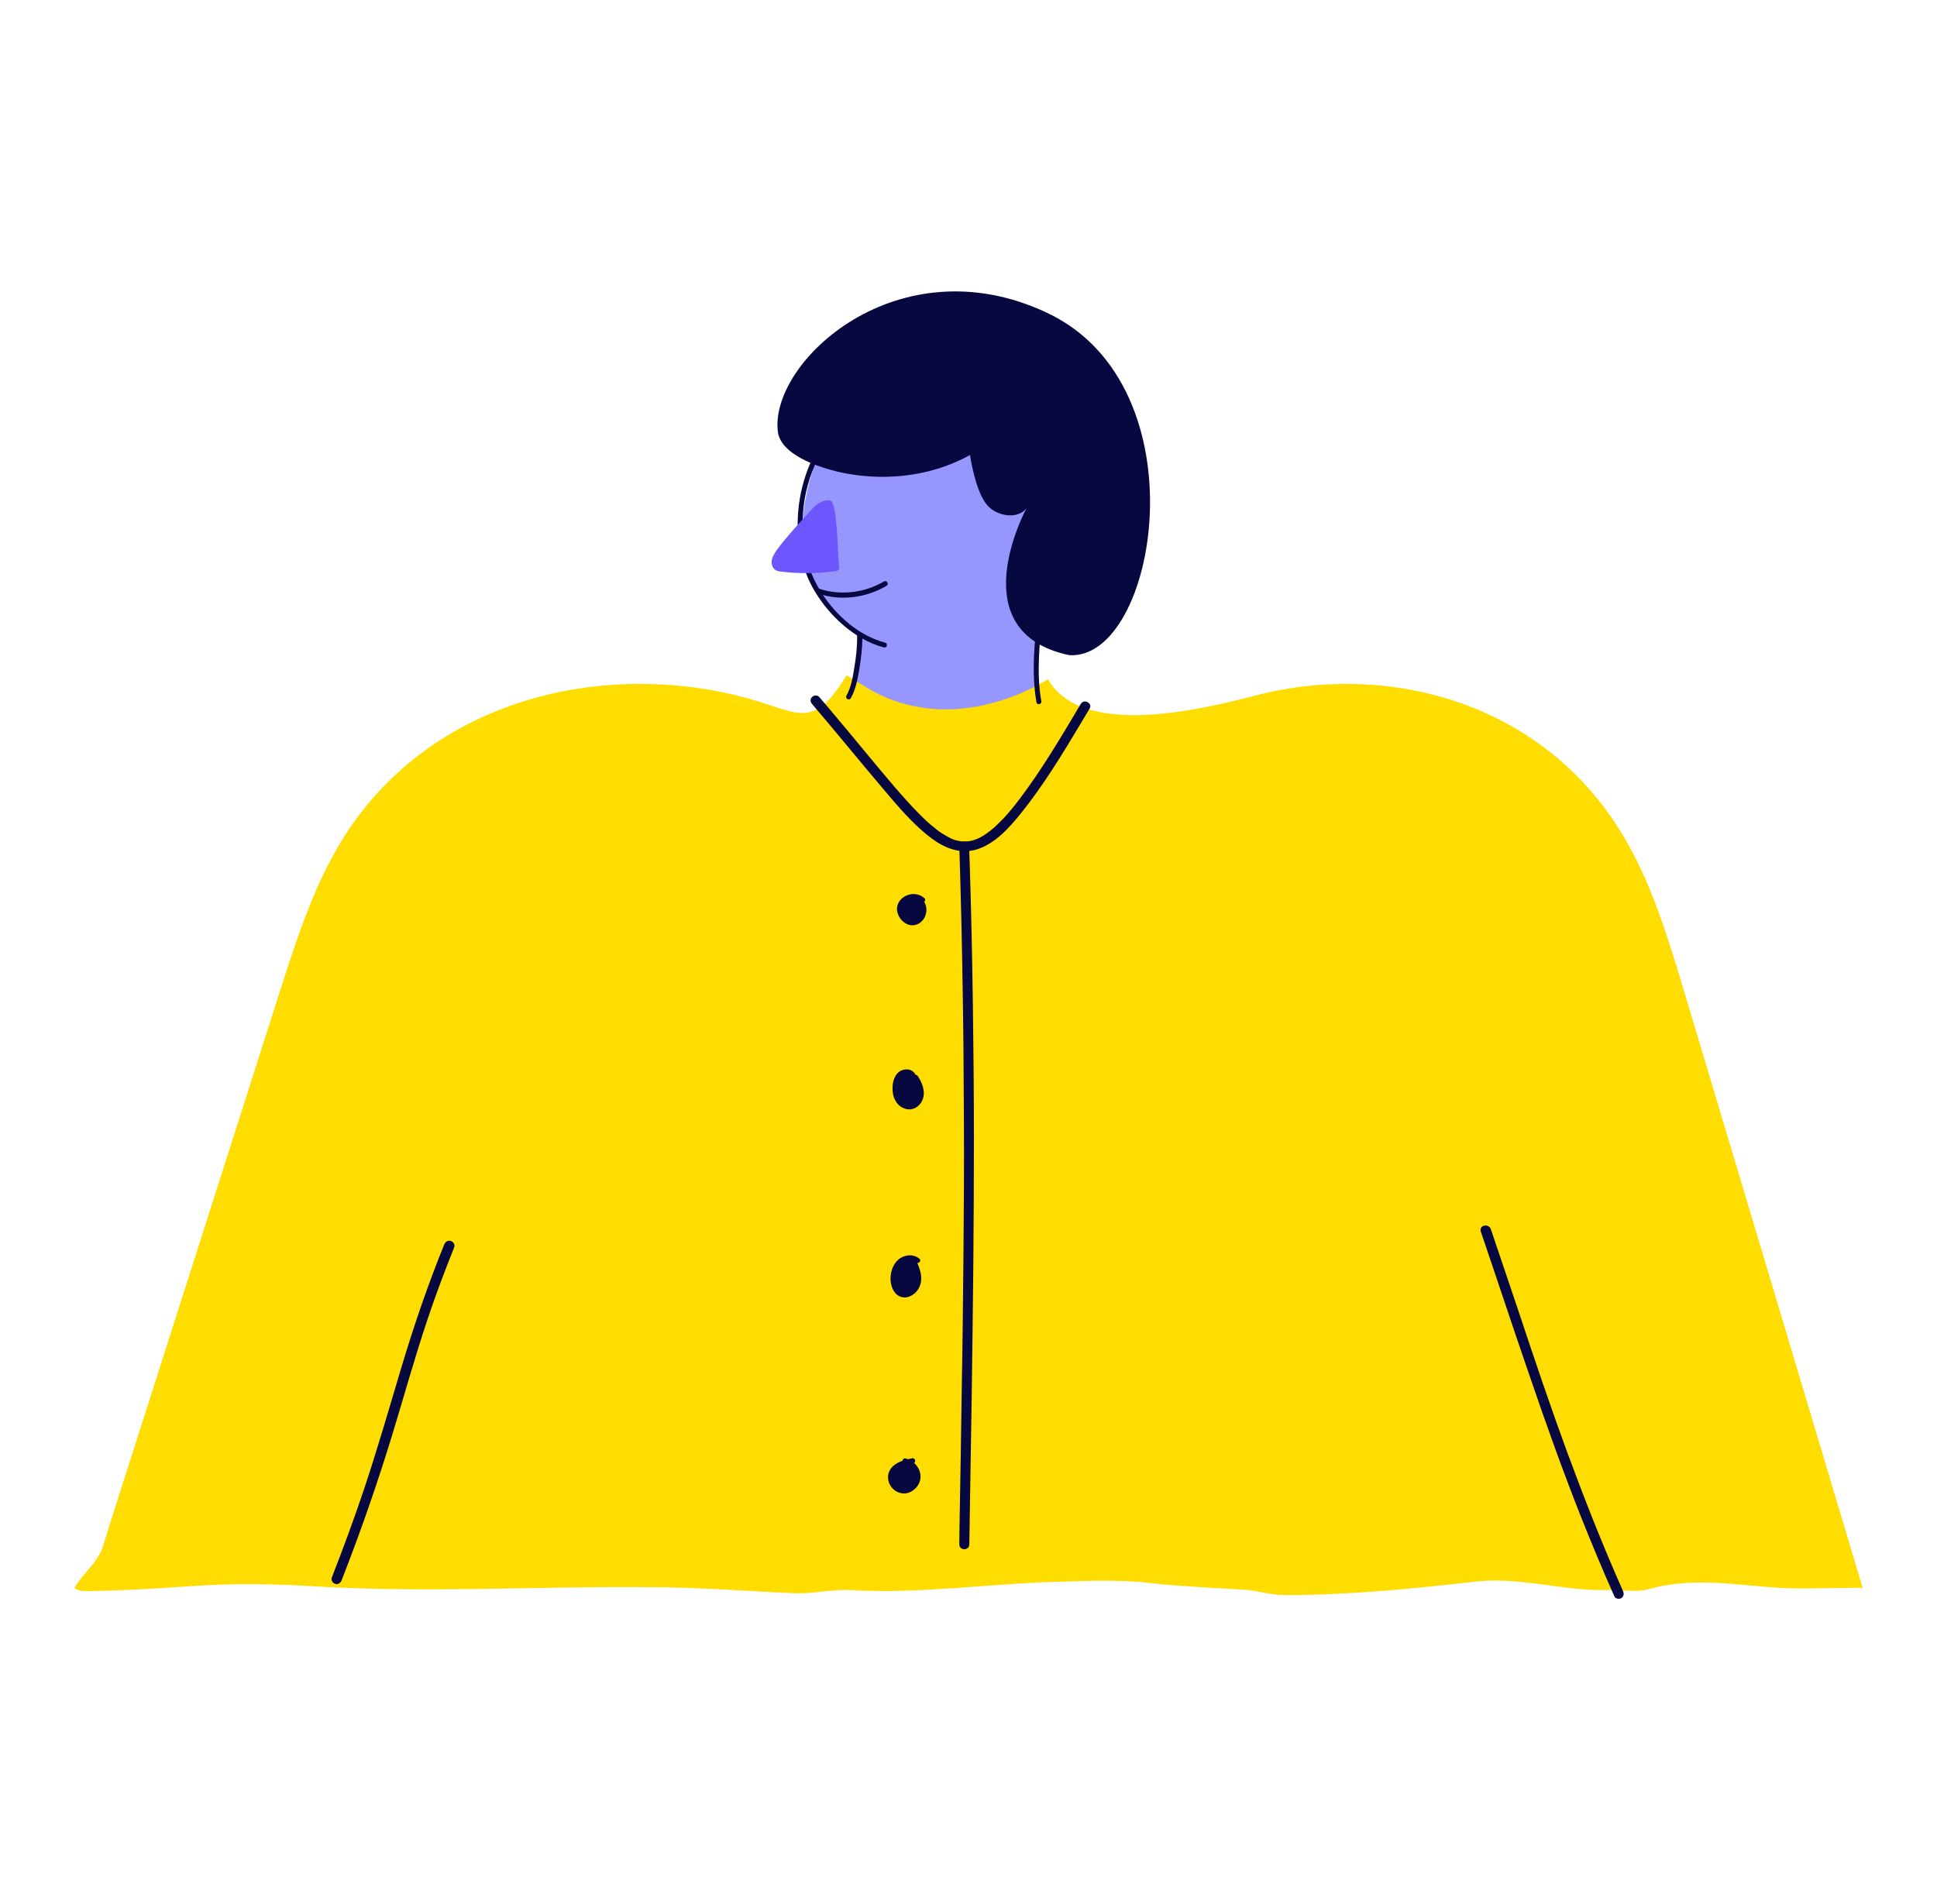 <svg width="59" height="58" viewBox="0 0 59 58" fill="none" xmlns="http://www.w3.org/2000/svg">
<path d="M25.744 12.277C25.744 12.277 24.086 14.567 24.499 17.142C24.499 17.142 24.848 18.592 26.176 19.343L26.049 20.818L26.621 21.689L30.186 21.994L31.502 21.047L31.585 19.305L33.313 15.578L29.608 11.928L25.744 12.277Z" fill="#9696FF"/>
<path d="M26.567 21.049C29.243 22.499 31.919 20.693 31.919 20.693C32.942 22.48 36.481 21.647 38.223 21.195C42.334 20.121 47.145 21.418 49.554 25.653C50.355 27.059 50.844 28.693 51.327 30.302C53.132 36.324 54.93 42.346 56.735 48.375C56.735 48.375 56.71 48.375 56.659 48.375C56.633 48.375 56.602 48.375 56.564 48.375C56.062 48.381 55.559 48.388 55.057 48.394C54.956 48.394 54.854 48.394 54.746 48.394C53.202 48.381 51.804 47.981 50.234 48.413C49.783 48.534 49.382 48.413 48.956 48.445C47.584 48.477 46.23 48.013 44.858 48.197C42.932 48.413 41.057 48.597 39.132 48.597C38.782 48.597 38.407 48.502 38.057 48.445C37.13 48.381 36.234 48.349 35.306 48.261C34.206 48.108 33.132 48.165 32.058 48.197C30.012 48.261 27.959 48.566 25.913 48.445C25.341 48.413 24.763 48.566 24.191 48.54C22.716 48.477 21.242 48.356 19.768 48.356C16.342 48.324 12.917 48.54 9.472 48.324C6.346 48.14 5.793 48.419 2.666 48.477C2.539 48.477 2.393 48.477 2.266 48.381C2.539 47.892 3.041 47.58 3.174 46.982C3.213 46.868 3.251 46.753 3.282 46.633C5.017 41.189 6.759 35.745 8.494 30.302C9.008 28.693 9.53 27.059 10.381 25.653C12.955 21.418 18.084 20.121 22.468 21.195C24.324 21.647 24.693 22.359 25.786 20.572L26.567 21.049Z" fill="#FFDD00"/>
<path d="M45.105 37.524C45.607 38.993 46.09 40.468 46.598 41.937C47.087 43.368 47.596 44.799 48.155 46.211C48.479 47.025 48.816 47.832 49.172 48.633C49.204 48.71 49.318 48.729 49.382 48.691C49.458 48.646 49.471 48.557 49.439 48.481C48.816 47.082 48.257 45.657 47.729 44.226C47.208 42.802 46.725 41.371 46.249 39.934C45.969 39.107 45.689 38.274 45.41 37.447C45.334 37.257 45.041 37.333 45.105 37.524Z" fill="#06083F"/>
<path d="M13.531 37.916C13.029 39.15 12.604 40.403 12.222 41.674C11.854 42.908 11.498 44.142 11.091 45.363C10.786 46.272 10.456 47.169 10.106 48.065C10.074 48.142 10.138 48.237 10.214 48.256C10.303 48.282 10.373 48.224 10.405 48.148C10.977 46.685 11.491 45.21 11.949 43.709C12.305 42.545 12.629 41.369 13.017 40.212C13.264 39.468 13.544 38.73 13.836 37.999C13.868 37.922 13.805 37.827 13.728 37.808C13.633 37.782 13.563 37.84 13.531 37.916Z" fill="#06083F"/>
<path d="M32.921 21.444C32.336 22.429 31.752 23.421 31.065 24.331C30.862 24.604 30.627 24.89 30.366 25.132C30.316 25.183 30.258 25.234 30.201 25.278C30.188 25.291 30.176 25.297 30.163 25.31C30.144 25.329 30.131 25.335 30.144 25.323C30.119 25.342 30.087 25.367 30.061 25.386C30.011 25.425 29.96 25.456 29.902 25.488C29.877 25.501 29.858 25.514 29.832 25.526C29.82 25.533 29.807 25.539 29.794 25.545C29.788 25.552 29.744 25.571 29.769 25.558C29.794 25.545 29.75 25.564 29.744 25.564C29.731 25.571 29.718 25.571 29.712 25.577C29.686 25.584 29.661 25.596 29.636 25.603C29.585 25.615 29.534 25.628 29.483 25.634C29.54 25.628 29.458 25.634 29.439 25.634C29.413 25.634 29.388 25.634 29.362 25.634C29.337 25.634 29.318 25.634 29.292 25.634C29.28 25.634 29.267 25.634 29.254 25.628C29.216 25.622 29.286 25.634 29.248 25.628C29.197 25.622 29.152 25.609 29.102 25.596C29.076 25.59 29.051 25.584 29.032 25.571C29.019 25.564 29.006 25.564 28.994 25.558C28.987 25.558 28.943 25.539 28.968 25.545C28.994 25.558 28.949 25.539 28.943 25.533C28.93 25.526 28.917 25.52 28.911 25.514C28.886 25.501 28.86 25.488 28.835 25.475C28.784 25.444 28.727 25.412 28.676 25.38C28.619 25.342 28.568 25.304 28.517 25.266C28.485 25.24 28.523 25.272 28.504 25.253C28.492 25.24 28.479 25.234 28.466 25.221C28.434 25.196 28.409 25.17 28.377 25.151C28.256 25.049 28.148 24.948 28.034 24.833C27.767 24.566 27.513 24.28 27.265 23.994C26.585 23.199 25.93 22.385 25.257 21.59C25.155 21.469 25.053 21.355 24.952 21.234C24.895 21.17 24.793 21.177 24.736 21.234C24.672 21.297 24.678 21.386 24.736 21.45C25.46 22.296 26.159 23.161 26.877 24.006C27.341 24.553 27.812 25.126 28.396 25.558C28.778 25.838 29.241 26.022 29.718 25.889C30.297 25.724 30.741 25.221 31.104 24.77C31.784 23.924 32.355 22.983 32.915 22.048C33.004 21.895 33.099 21.743 33.188 21.59C33.29 21.431 33.023 21.278 32.921 21.444Z" fill="#06083F"/>
<path d="M29.22 25.793C29.264 27.224 29.302 28.661 29.322 30.092C29.347 31.446 29.353 32.801 29.36 34.162C29.366 35.491 29.36 36.82 29.347 38.149C29.334 39.503 29.322 40.858 29.296 42.212C29.277 43.643 29.252 45.074 29.226 46.505C29.226 46.689 29.22 46.874 29.22 47.052C29.22 47.249 29.525 47.249 29.525 47.052C29.55 45.608 29.569 44.165 29.595 42.721C29.614 41.36 29.633 39.999 29.646 38.639C29.658 37.309 29.665 35.98 29.665 34.651C29.665 33.303 29.652 31.949 29.633 30.6C29.614 29.176 29.582 27.758 29.538 26.34C29.531 26.155 29.525 25.977 29.518 25.793C29.518 25.596 29.213 25.589 29.22 25.793Z" fill="#06083F"/>
<path d="M28.041 27.471C28.258 27.649 28.143 28.063 27.87 28.12C27.597 28.177 27.336 27.859 27.425 27.592C27.514 27.325 27.908 27.242 28.111 27.433" fill="#06083F"/>
<path d="M27.989 27.535C28.002 27.548 28.015 27.554 28.021 27.567L28.027 27.573C28.021 27.561 28.027 27.573 28.027 27.573C28.034 27.58 28.034 27.586 28.04 27.593C28.047 27.599 28.047 27.605 28.053 27.618C28.047 27.605 28.053 27.624 28.059 27.624C28.066 27.643 28.072 27.656 28.072 27.675C28.072 27.682 28.072 27.682 28.072 27.688C28.072 27.675 28.072 27.688 28.072 27.688C28.072 27.694 28.072 27.707 28.072 27.713C28.072 27.733 28.072 27.745 28.072 27.764C28.072 27.771 28.072 27.783 28.072 27.771C28.072 27.777 28.072 27.79 28.066 27.796C28.059 27.815 28.059 27.828 28.053 27.847C28.047 27.866 28.047 27.866 28.04 27.879C28.034 27.892 28.021 27.91 28.015 27.923C28.015 27.93 28.002 27.942 28.002 27.942C28.002 27.942 27.996 27.955 27.989 27.955C27.977 27.968 27.964 27.98 27.951 27.993C27.939 28 27.958 27.993 27.945 28C27.939 28.006 27.932 28.006 27.926 28.012C27.919 28.019 27.913 28.019 27.9 28.025C27.9 28.025 27.888 28.031 27.894 28.025C27.9 28.025 27.888 28.025 27.888 28.025C27.85 28.038 27.831 28.044 27.786 28.038C27.723 28.031 27.653 28 27.602 27.955C27.544 27.904 27.506 27.841 27.487 27.764C27.456 27.624 27.526 27.503 27.646 27.44C27.665 27.427 27.665 27.427 27.691 27.421C27.71 27.415 27.729 27.408 27.748 27.402C27.754 27.402 27.773 27.395 27.773 27.395C27.773 27.395 27.792 27.395 27.799 27.395C27.818 27.395 27.837 27.395 27.856 27.395C27.919 27.402 27.996 27.427 28.047 27.472C28.123 27.535 28.231 27.427 28.155 27.364C28.015 27.236 27.805 27.205 27.634 27.275C27.449 27.345 27.309 27.516 27.322 27.72C27.341 27.923 27.487 28.12 27.691 28.178C27.881 28.229 28.072 28.127 28.161 27.955C28.25 27.777 28.244 27.542 28.085 27.402C28.053 27.376 28.008 27.37 27.977 27.402C27.958 27.453 27.958 27.503 27.989 27.535Z" fill="#06083F"/>
<path d="M27.869 32.822C27.971 32.962 28.047 33.127 28.053 33.298C28.053 33.47 27.964 33.655 27.799 33.712C27.64 33.769 27.456 33.686 27.354 33.553C27.253 33.419 27.234 33.235 27.253 33.063C27.272 32.93 27.323 32.783 27.437 32.707C27.551 32.631 27.736 32.65 27.793 32.777" fill="#06083F"/>
<path d="M27.803 32.853C27.904 32.999 28 33.177 27.974 33.362C27.949 33.508 27.847 33.648 27.695 33.648C27.529 33.648 27.402 33.514 27.358 33.362C27.313 33.209 27.32 33.012 27.402 32.866C27.441 32.796 27.498 32.739 27.58 32.732C27.644 32.726 27.714 32.745 27.746 32.809C27.79 32.898 27.924 32.821 27.879 32.732C27.784 32.548 27.523 32.541 27.377 32.662C27.205 32.802 27.167 33.069 27.193 33.279C27.218 33.508 27.352 33.718 27.58 33.782C27.796 33.845 28.006 33.724 28.095 33.521C28.203 33.267 28.095 32.993 27.949 32.777C27.879 32.694 27.746 32.777 27.803 32.853Z" fill="#06083F"/>
<path d="M27.811 38.363C27.919 38.579 28.021 38.827 27.977 39.062C27.926 39.304 27.665 39.514 27.443 39.412C27.265 39.336 27.195 39.107 27.207 38.91C27.22 38.719 27.284 38.528 27.43 38.407C27.576 38.286 27.805 38.267 27.951 38.388" fill="#06083F"/>
<path d="M27.744 38.408C27.84 38.599 27.941 38.822 27.903 39.044C27.878 39.197 27.751 39.35 27.592 39.369C27.42 39.388 27.325 39.229 27.293 39.083C27.261 38.911 27.299 38.707 27.401 38.567C27.509 38.421 27.744 38.332 27.897 38.459C27.973 38.523 28.081 38.415 28.005 38.351C27.821 38.192 27.541 38.224 27.363 38.377C27.185 38.529 27.109 38.796 27.128 39.025C27.147 39.235 27.249 39.47 27.477 39.521C27.7 39.566 27.916 39.407 28.005 39.21C28.138 38.923 28.005 38.599 27.871 38.332C27.833 38.243 27.7 38.319 27.744 38.408Z" fill="#06083F"/>
<path d="M27.566 44.495C27.794 44.539 27.979 44.775 27.96 45.003C27.941 45.239 27.705 45.436 27.477 45.404C27.241 45.372 27.07 45.111 27.14 44.889C27.222 44.628 27.54 44.539 27.807 44.488" fill="#06083F"/>
<path d="M27.548 44.576C27.713 44.614 27.853 44.747 27.879 44.919C27.91 45.084 27.802 45.256 27.643 45.32C27.491 45.383 27.332 45.32 27.243 45.18C27.161 45.04 27.186 44.887 27.307 44.779C27.44 44.652 27.643 44.614 27.822 44.576C27.917 44.557 27.879 44.41 27.783 44.429C27.58 44.468 27.364 44.525 27.205 44.665C27.04 44.811 27.002 45.046 27.11 45.243C27.218 45.434 27.434 45.542 27.65 45.485C27.872 45.422 28.044 45.212 28.038 44.983C28.038 44.728 27.834 44.493 27.586 44.436C27.491 44.404 27.453 44.557 27.548 44.576Z" fill="#06083F"/>
<path d="M31.66 18.677C31.559 19.103 31.514 19.548 31.495 19.987C31.476 20.458 31.489 20.935 31.571 21.399C31.59 21.494 31.737 21.456 31.718 21.361C31.635 20.909 31.628 20.445 31.648 19.993C31.667 19.567 31.705 19.141 31.806 18.722C31.832 18.626 31.686 18.582 31.66 18.677Z" fill="#06083F"/>
<path d="M24.774 13.907C24.322 14.835 24.183 15.891 24.392 16.902C24.475 17.309 24.615 17.691 24.837 18.047C25.06 18.409 25.339 18.746 25.663 19.026C26.026 19.344 26.451 19.598 26.922 19.726C27.017 19.751 27.055 19.605 26.96 19.579C26.165 19.369 25.492 18.772 25.047 18.098C24.837 17.773 24.678 17.436 24.583 17.061C24.462 16.584 24.424 16.088 24.462 15.592C24.507 15.033 24.659 14.486 24.907 13.983C24.945 13.894 24.812 13.818 24.774 13.907Z" fill="#06083F"/>
<path d="M26.924 17.715C26.346 18.059 25.602 18.154 24.96 17.938C24.865 17.906 24.827 18.052 24.922 18.084C25.602 18.32 26.39 18.212 27 17.849C27.09 17.798 27.013 17.665 26.924 17.715Z" fill="#06083F"/>
<path d="M25.559 17.245C25.565 17.283 25.565 17.321 25.546 17.353C25.52 17.391 25.47 17.398 25.431 17.404C24.904 17.474 24.332 17.48 23.805 17.417C23.741 17.41 23.677 17.404 23.62 17.366C23.519 17.302 23.487 17.162 23.512 17.048C23.538 16.933 23.608 16.832 23.677 16.736C23.976 16.329 24.338 15.948 24.675 15.572C24.796 15.439 24.929 15.305 25.101 15.261C25.177 15.242 25.292 15.216 25.336 15.286C25.508 15.56 25.508 16.749 25.559 17.245Z" fill="#6D56FE"/>
<path d="M26.107 19.362C26.113 19.699 26.075 20.036 26.018 20.366C25.974 20.64 25.923 20.945 25.783 21.193C25.732 21.282 25.866 21.358 25.916 21.269C26.062 21.015 26.12 20.697 26.171 20.411C26.228 20.067 26.272 19.711 26.266 19.362C26.259 19.266 26.107 19.266 26.107 19.362Z" fill="#06083F"/>
<path d="M32.571 19.961C35.234 20.126 36.67 11.783 31.897 9.532C27.36 7.389 23.432 11.02 23.693 13.15C23.776 13.843 24.894 14.231 25.599 14.39C26.731 14.638 28.218 14.6 29.546 13.862C29.61 14.289 29.788 15.09 30.086 15.408C30.385 15.732 30.989 15.827 31.262 15.49C31.268 15.49 29.209 19.255 32.571 19.961Z" fill="#06083F"/>
</svg>
